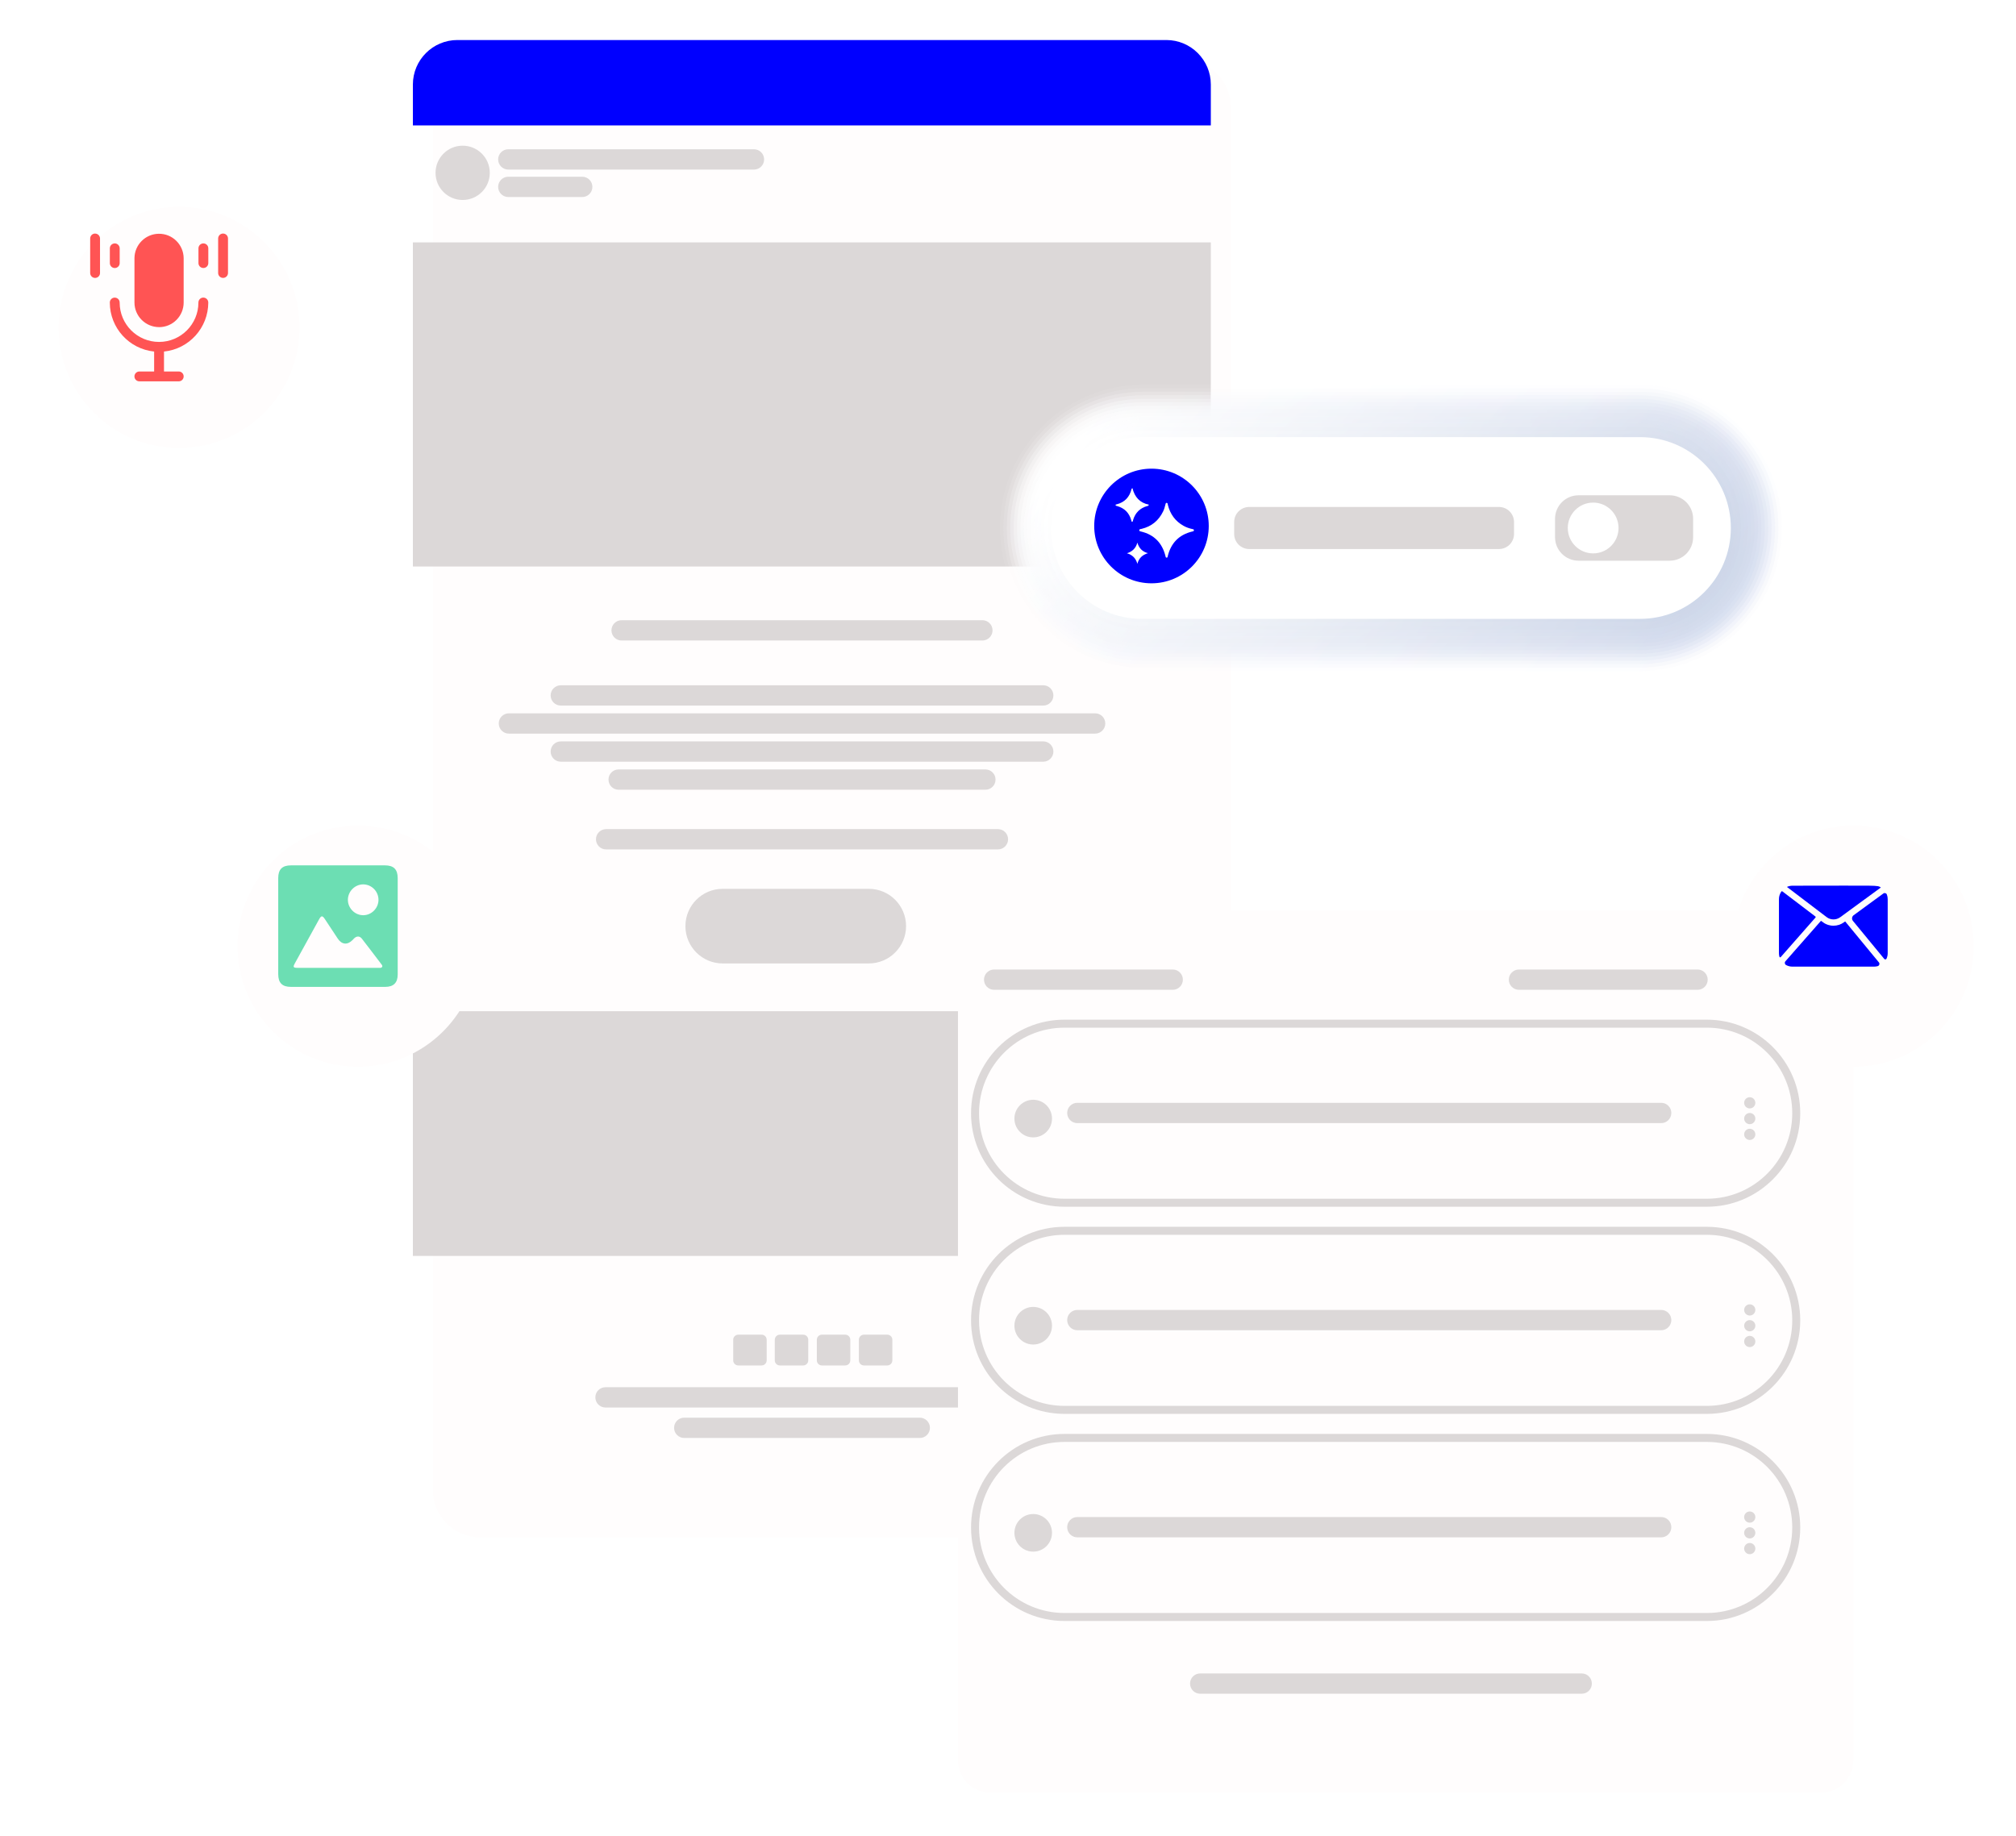 <svg width="504" height="459" viewBox="0 0 504 459" fill="none" xmlns="http://www.w3.org/2000/svg">
<g clip-path="url(#clip0_718_5648)">
<g filter="url(#filter0_d_718_5648)">
<path d="M39.765 107.011C56.398 107.011 69.881 93.514 69.881 76.866C69.881 60.217 56.398 46.721 39.765 46.721C23.133 46.721 9.649 60.217 9.649 76.866C9.649 93.514 23.133 107.011 39.765 107.011Z" fill="#FFFDFD"/>
</g>
<g filter="url(#filter1_d_718_5648)">
<path d="M290.927 10.007H114.999C108.494 10.007 103.22 15.286 103.22 21.798V367.578C103.22 374.09 108.494 379.369 114.999 379.369H290.927C297.433 379.369 302.707 374.09 302.707 367.578V21.798C302.707 15.286 297.433 10.007 290.927 10.007Z" fill="#FFFDFD"/>
</g>
<path d="M114.35 10.007H291.576C297.726 10.007 302.707 14.993 302.707 21.148V31.362H103.22V21.148C103.22 14.993 108.201 10.007 114.35 10.007Z" fill="#0000FF"/>
<path d="M115.666 49.999C119.411 49.999 122.447 46.961 122.447 43.212C122.447 39.463 119.411 36.424 115.666 36.424C111.921 36.424 108.885 39.463 108.885 43.212C108.885 46.961 111.921 49.999 115.666 49.999Z" fill="#DCD8D8"/>
<path d="M188.498 37.322H127.068C125.67 37.322 124.536 38.457 124.536 39.856V39.862C124.536 41.262 125.67 42.397 127.068 42.397H188.498C189.897 42.397 191.03 41.262 191.03 39.862V39.856C191.03 38.457 189.897 37.322 188.498 37.322Z" fill="#DCD8D8"/>
<path d="M245.603 155.067H155.396C153.998 155.067 152.864 156.202 152.864 157.602V157.608C152.864 159.007 153.998 160.142 155.396 160.142H245.603C247.001 160.142 248.134 159.007 248.134 157.608V157.602C248.134 156.202 247.001 155.067 245.603 155.067Z" fill="#DCD8D8"/>
<path d="M260.817 171.336H140.193C138.795 171.336 137.662 172.471 137.662 173.87V173.876C137.662 175.276 138.795 176.41 140.193 176.41H260.817C262.215 176.41 263.349 175.276 263.349 173.876V173.87C263.349 172.471 262.215 171.336 260.817 171.336Z" fill="#DCD8D8"/>
<path d="M229.951 354.452H171.053C169.655 354.452 168.521 355.586 168.521 356.986V356.992C168.521 358.391 169.655 359.526 171.053 359.526H229.951C231.35 359.526 232.483 358.391 232.483 356.992V356.986C232.483 355.586 231.35 354.452 229.951 354.452Z" fill="#DCD8D8"/>
<path d="M249.628 346.837H151.371C149.973 346.837 148.839 347.972 148.839 349.371V349.377C148.839 350.777 149.973 351.911 151.371 351.911H249.628C251.026 351.911 252.159 350.777 252.159 349.377V349.371C252.159 347.972 251.026 346.837 249.628 346.837Z" fill="#DCD8D8"/>
<path d="M273.789 178.348H127.222C125.823 178.348 124.69 179.483 124.69 180.882V180.888C124.69 182.288 125.823 183.423 127.222 183.423H273.789C275.187 183.423 276.321 182.288 276.321 180.888V180.882C276.321 179.483 275.187 178.348 273.789 178.348Z" fill="#DCD8D8"/>
<path d="M260.817 185.366H140.193C138.795 185.366 137.662 186.501 137.662 187.9V187.906C137.662 189.306 138.795 190.441 140.193 190.441H260.817C262.215 190.441 263.349 189.306 263.349 187.906V187.9C263.349 186.501 262.215 185.366 260.817 185.366Z" fill="#DCD8D8"/>
<path d="M246.352 192.378H154.652C153.254 192.378 152.121 193.513 152.121 194.912V194.918C152.121 196.318 153.254 197.452 154.652 197.452H246.352C247.75 197.452 248.884 196.318 248.884 194.918V194.912C248.884 193.513 247.75 192.378 246.352 192.378Z" fill="#DCD8D8"/>
<path d="M249.486 207.3H151.525C150.126 207.3 148.993 208.434 148.993 209.834V209.84C148.993 211.24 150.126 212.374 151.525 212.374H249.486C250.884 212.374 252.018 211.24 252.018 209.84V209.834C252.018 208.434 250.884 207.3 249.486 207.3Z" fill="#DCD8D8"/>
<path d="M145.564 44.187H127.068C125.67 44.187 124.536 45.321 124.536 46.721V46.727C124.536 48.126 125.67 49.261 127.068 49.261H145.564C146.962 49.261 148.096 48.126 148.096 46.727V46.721C148.096 45.321 146.962 44.187 145.564 44.187Z" fill="#DCD8D8"/>
<path d="M302.707 60.603H103.22V141.64H302.707V60.603Z" fill="#DCD8D8"/>
<path d="M302.707 252.822H103.22V314.01H302.707V252.822Z" fill="#DCD8D8"/>
<path d="M217.198 222.228H180.673C175.526 222.228 171.354 226.404 171.354 231.555C171.354 236.707 175.526 240.883 180.673 240.883H217.198C222.345 240.883 226.517 236.707 226.517 231.555C226.517 226.404 222.345 222.228 217.198 222.228Z" fill="#DCD8D8"/>
<path d="M190.399 333.699H184.568C183.867 333.699 183.299 334.268 183.299 334.969V340.126C183.299 340.828 183.867 341.396 184.568 341.396H190.399C191.099 341.396 191.668 340.828 191.668 340.126V334.969C191.668 334.268 191.099 333.699 190.399 333.699Z" fill="#DCD8D8"/>
<path d="M200.797 333.699H194.967C194.266 333.699 193.698 334.268 193.698 334.969V340.126C193.698 340.828 194.266 341.396 194.967 341.396H200.797C201.498 341.396 202.066 340.828 202.066 340.126V334.969C202.066 334.268 201.498 333.699 200.797 333.699Z" fill="#DCD8D8"/>
<path d="M211.308 333.699H205.477C204.777 333.699 204.209 334.268 204.209 334.969V340.126C204.209 340.828 204.777 341.396 205.477 341.396H211.308C212.009 341.396 212.577 340.828 212.577 340.126V334.969C212.577 334.268 212.009 333.699 211.308 333.699Z" fill="#DCD8D8"/>
<path d="M221.819 333.699H215.988C215.287 333.699 214.719 334.268 214.719 334.969V340.126C214.719 340.828 215.287 341.396 215.988 341.396H221.819C222.52 341.396 223.088 340.828 223.088 340.126V334.969C223.088 334.268 222.52 333.699 221.819 333.699Z" fill="#DCD8D8"/>
<path d="M52.07 75.638C52.058 81.964 47.272 87.257 40.987 87.895C40.987 87.919 40.999 87.931 40.999 87.954V92.881H44.687C45.366 92.881 45.915 93.43 45.915 94.116C45.915 94.795 45.366 95.344 44.687 95.344H34.843C34.165 95.344 33.61 94.795 33.61 94.116C33.61 93.436 34.159 92.881 34.837 92.881H38.532V87.954C38.532 87.954 38.544 87.919 38.544 87.895C32.258 87.257 27.466 81.97 27.454 75.644C27.454 74.964 28.003 74.409 28.682 74.409C29.361 74.409 29.915 74.958 29.915 75.638C29.915 81.078 34.324 85.491 39.759 85.491C45.195 85.491 49.603 81.078 49.603 75.638C49.603 74.958 50.152 74.403 50.831 74.403C51.51 74.403 52.064 74.952 52.064 75.632L52.07 75.638ZM28.694 67.013C29.372 67.013 29.921 66.463 29.921 65.784V62.092C29.921 61.413 29.372 60.857 28.694 60.857C28.015 60.857 27.46 61.407 27.46 62.086V65.784C27.46 66.463 28.009 67.013 28.694 67.019V67.013ZM23.772 58.394C23.093 58.394 22.544 58.949 22.544 59.629V68.253C22.544 68.933 23.093 69.488 23.772 69.488C24.451 69.488 25.005 68.939 25.005 68.259V59.635C25.005 58.955 24.456 58.4 23.778 58.4L23.772 58.394ZM55.765 58.394C55.086 58.394 54.537 58.949 54.537 59.629V68.253C54.537 68.933 55.086 69.482 55.77 69.482C56.449 69.482 56.998 68.933 56.998 68.253V59.629C56.998 58.949 56.449 58.394 55.77 58.394H55.765ZM50.843 60.857C50.164 60.857 49.615 61.407 49.615 62.086V65.778C49.615 66.458 50.164 67.007 50.849 67.007C51.527 67.007 52.076 66.458 52.076 65.778V62.086C52.076 61.407 51.527 60.857 50.849 60.857H50.843ZM39.765 81.793C43.165 81.793 45.915 79.034 45.915 75.632V64.544C45.879 61.141 43.1 58.412 39.706 58.447C36.354 58.477 33.645 61.194 33.616 64.544V75.626C33.616 79.028 36.372 81.781 39.771 81.787L39.765 81.793Z" fill="#FF5454"/>
<g filter="url(#filter2_d_718_5648)">
<path d="M84.494 261.701C101.126 261.701 114.61 248.204 114.61 231.556C114.61 214.907 101.126 201.411 84.494 201.411C67.861 201.411 54.378 214.907 54.378 231.556C54.378 248.204 67.861 261.701 84.494 261.701Z" fill="#FFFDFD"/>
</g>
<g filter="url(#filter3_d_718_5648)">
<path d="M450.283 222.671H242.546C238.1 222.671 234.496 226.278 234.496 230.728V435.14C234.496 439.59 238.1 443.198 242.546 443.198H450.283C454.729 443.198 458.333 439.59 458.333 435.14V230.728C458.333 226.278 454.729 222.671 450.283 222.671Z" fill="#FFFDFD"/>
</g>
<path d="M395.433 418.398H300.045C298.647 418.398 297.513 419.533 297.513 420.933V420.939C297.513 422.338 298.647 423.473 300.045 423.473H395.433C396.832 423.473 397.965 422.338 397.965 420.939V420.933C397.965 419.533 396.832 418.398 395.433 418.398Z" fill="#DCD8D8"/>
<path d="M293.188 242.401H248.53C247.132 242.401 245.998 243.536 245.998 244.936V244.942C245.998 246.341 247.132 247.476 248.53 247.476H293.188C294.586 247.476 295.719 246.341 295.719 244.942V244.936C295.719 243.536 294.586 242.401 293.188 242.401Z" fill="#DCD8D8"/>
<path d="M424.393 242.401H379.735C378.337 242.401 377.203 243.536 377.203 244.936V244.942C377.203 246.341 378.337 247.476 379.735 247.476H424.393C425.791 247.476 426.925 246.341 426.925 244.942V244.936C426.925 243.536 425.791 242.401 424.393 242.401Z" fill="#DCD8D8"/>
<path d="M415.298 379.298H269.327C267.929 379.298 266.795 380.432 266.795 381.832V381.838C266.795 383.238 267.929 384.372 269.327 384.372H415.298C416.697 384.372 417.83 383.238 417.83 381.838V381.832C417.83 380.432 416.697 379.298 415.298 379.298Z" fill="#DCD8D8"/>
<path d="M426.7 359.514H266.123C253.773 359.514 243.761 369.535 243.761 381.897V381.903C243.761 394.265 253.773 404.286 266.123 404.286H426.7C439.05 404.286 449.062 394.265 449.062 381.903V381.897C449.062 369.535 439.05 359.514 426.7 359.514Z" stroke="#DCD8D8" stroke-width="2" stroke-miterlimit="10"/>
<path d="M263.001 383.244C263.001 380.647 260.897 378.542 258.303 378.542C255.708 378.542 253.605 380.647 253.605 383.244C253.605 385.841 255.708 387.946 258.303 387.946C260.897 387.946 263.001 385.841 263.001 383.244Z" fill="#DCD8D8"/>
<path d="M438.834 383.244C438.834 382.471 438.208 381.844 437.435 381.844C436.663 381.844 436.037 382.471 436.037 383.244C436.037 384.017 436.663 384.644 437.435 384.644C438.208 384.644 438.834 384.017 438.834 383.244Z" fill="#DCD8D8"/>
<path d="M438.834 387.184C438.834 386.411 438.208 385.784 437.435 385.784C436.663 385.784 436.037 386.411 436.037 387.184C436.037 387.957 436.663 388.584 437.435 388.584C438.208 388.584 438.834 387.957 438.834 387.184Z" fill="#DCD8D8"/>
<path d="M438.834 379.304C438.834 378.531 438.208 377.904 437.435 377.904C436.663 377.904 436.037 378.531 436.037 379.304C436.037 380.077 436.663 380.704 437.435 380.704C438.208 380.704 438.834 380.077 438.834 379.304Z" fill="#DCD8D8"/>
<path d="M415.298 327.514H269.327C267.929 327.514 266.795 328.649 266.795 330.048V330.054C266.795 331.454 267.929 332.589 269.327 332.589H415.298C416.697 332.589 417.83 331.454 417.83 330.054V330.048C417.83 328.649 416.697 327.514 415.298 327.514Z" fill="#DCD8D8"/>
<path d="M426.7 307.73H266.123C253.773 307.73 243.761 317.752 243.761 330.113V330.119C243.761 342.481 253.773 352.502 266.123 352.502H426.7C439.05 352.502 449.062 342.481 449.062 330.119V330.113C449.062 317.752 439.05 307.73 426.7 307.73Z" stroke="#DCD8D8" stroke-width="2" stroke-miterlimit="10"/>
<path d="M263.001 331.46C263.001 328.863 260.897 326.758 258.303 326.758C255.708 326.758 253.605 328.863 253.605 331.46C253.605 334.057 255.708 336.162 258.303 336.162C260.897 336.162 263.001 334.057 263.001 331.46Z" fill="#DCD8D8"/>
<path d="M438.834 331.46C438.834 330.687 438.208 330.06 437.435 330.06C436.663 330.06 436.037 330.687 436.037 331.46C436.037 332.233 436.663 332.86 437.435 332.86C438.208 332.86 438.834 332.233 438.834 331.46Z" fill="#DCD8D8"/>
<path d="M438.834 335.401C438.834 334.627 438.208 334 437.435 334C436.663 334 436.037 334.627 436.037 335.401C436.037 336.174 436.663 336.801 437.435 336.801C438.208 336.801 438.834 336.174 438.834 335.401Z" fill="#DCD8D8"/>
<path d="M438.834 327.514C438.834 326.741 438.208 326.114 437.435 326.114C436.663 326.114 436.037 326.741 436.037 327.514C436.037 328.288 436.663 328.914 437.435 328.914C438.208 328.914 438.834 328.288 438.834 327.514Z" fill="#DCD8D8"/>
<path d="M415.298 275.73H269.327C267.929 275.73 266.795 276.865 266.795 278.265V278.271C266.795 279.67 267.929 280.805 269.327 280.805H415.298C416.697 280.805 417.83 279.67 417.83 278.271V278.265C417.83 276.865 416.697 275.73 415.298 275.73Z" fill="#DCD8D8"/>
<path d="M426.7 255.941H266.123C253.773 255.941 243.761 265.962 243.761 278.324V278.33C243.761 290.691 253.773 300.713 266.123 300.713H426.7C439.05 300.713 449.062 290.691 449.062 278.33V278.324C449.062 265.962 439.05 255.941 426.7 255.941Z" stroke="#DCD8D8" stroke-width="2" stroke-miterlimit="10"/>
<path d="M263.001 279.67C263.001 277.074 260.897 274.968 258.303 274.968C255.708 274.968 253.605 277.074 253.605 279.67C253.605 282.267 255.708 284.373 258.303 284.373C260.897 284.373 263.001 282.267 263.001 279.67Z" fill="#DCD8D8"/>
<path d="M438.834 279.671C438.834 278.897 438.208 278.271 437.435 278.271C436.663 278.271 436.037 278.897 436.037 279.671C436.037 280.444 436.663 281.071 437.435 281.071C438.208 281.071 438.834 280.444 438.834 279.671Z" fill="#DCD8D8"/>
<path d="M438.834 283.617C438.834 282.844 438.208 282.217 437.435 282.217C436.663 282.217 436.037 282.844 436.037 283.617C436.037 284.39 436.663 285.017 437.435 285.017C438.208 285.017 438.834 284.39 438.834 283.617Z" fill="#DCD8D8"/>
<path d="M438.834 275.731C438.834 274.957 438.208 274.331 437.435 274.331C436.663 274.331 436.037 274.957 436.037 275.731C436.037 276.504 436.663 277.131 437.435 277.131C438.208 277.131 438.834 276.504 438.834 275.731Z" fill="#DCD8D8"/>
<path d="M99.425 231.632C99.425 235.632 99.425 239.637 99.425 243.636C99.425 245.709 98.392 246.743 96.321 246.743C88.46 246.743 80.593 246.743 72.732 246.743C70.554 246.743 69.557 245.739 69.557 243.553C69.557 235.549 69.557 227.55 69.557 219.546C69.557 217.366 70.56 216.362 72.738 216.362C80.575 216.362 88.412 216.362 96.25 216.362C98.422 216.362 99.425 217.372 99.425 219.552C99.425 223.581 99.425 227.603 99.425 231.632ZM84.429 241.988C87.87 241.988 91.316 241.988 94.757 241.988C95.04 241.988 95.365 242.047 95.536 241.74C95.666 241.498 95.506 241.285 95.359 241.096C93.736 238.963 92.125 236.819 90.478 234.704C89.912 233.977 89.174 233.989 88.513 234.633C88.383 234.763 88.265 234.905 88.135 235.035C86.872 236.317 85.45 236.193 84.453 234.692C83.361 233.05 82.281 231.402 81.195 229.76C80.605 228.874 80.304 228.885 79.778 229.842C77.748 233.523 75.724 237.203 73.7 240.883C73.204 241.781 73.316 241.976 74.349 241.982C77.713 241.982 81.077 241.982 84.441 241.982L84.429 241.988ZM94.621 225.004C94.633 222.866 92.909 221.123 90.797 221.117C88.737 221.117 86.996 222.854 86.972 224.933C86.949 227.042 88.696 228.82 90.803 228.826C92.868 228.826 94.609 227.084 94.621 225.004Z" fill="#6CDEB3"/>
<g filter="url(#filter4_d_718_5648)">
<path d="M458.333 261.701C474.966 261.701 488.449 248.204 488.449 231.556C488.449 214.907 474.966 201.411 458.333 201.411C441.7 201.411 428.217 214.907 428.217 231.556C428.217 248.204 441.7 261.701 458.333 261.701Z" fill="#FFFDFD"/>
</g>
<path d="M453.871 229.411L445.184 239.294C445.084 239.407 444.901 239.365 444.86 239.218C444.777 238.928 444.736 238.627 444.736 238.326V224.804C444.736 224.124 444.948 223.463 445.332 222.913C445.391 222.825 445.515 222.807 445.603 222.872L453.842 229.14C453.93 229.205 453.942 229.329 453.871 229.411Z" fill="#0000FF"/>
<path d="M470.219 221.891L460.045 229.335C459.041 230.067 457.654 230.055 456.663 229.305L446.73 221.75C447.155 221.56 447.628 221.448 448.123 221.448C470.219 221.448 469.18 221.271 470.219 221.891Z" fill="#0000FF"/>
<path d="M471.925 224.804V238.326C471.925 238.792 471.824 239.253 471.635 239.678C471.535 239.909 471.222 239.95 471.063 239.755L463.243 230.256C462.877 229.813 462.96 229.151 463.426 228.815L470.845 223.392C471.151 223.167 471.588 223.303 471.718 223.658C471.854 224.024 471.925 224.414 471.925 224.81V224.804Z" fill="#0000FF"/>
<path d="M469.717 240.6C470.001 240.942 469.83 241.456 469.393 241.568C469.115 241.639 468.832 241.681 468.537 241.681H448.111C447.545 241.681 447.002 241.545 446.524 241.285C446.176 241.102 446.093 240.647 446.347 240.351L455.223 230.25C455.341 230.114 456.268 231.449 458.369 231.449C459.283 231.449 460.204 231.166 460.977 230.604C461.272 230.386 461.284 230.362 461.319 230.409L469.712 240.606L469.717 240.6Z" fill="#0000FF"/>
<g style="mix-blend-mode:multiply">
<path opacity="0.06" d="M409.698 167.809H285.769C266.016 167.809 250.005 151.783 250.005 132.011C250.005 112.239 266.016 96.212 285.769 96.212H409.698C429.451 96.212 445.462 112.239 445.462 132.011C445.462 151.783 429.451 167.809 409.698 167.809Z" fill="url(#paint0_linear_718_5648)"/>
<path opacity="0.12" d="M409.721 166.941H285.751C266.483 166.941 250.861 151.304 250.861 132.017C250.861 112.729 266.483 97.093 285.751 97.093H409.721C428.99 97.093 444.612 112.729 444.612 132.017C444.612 151.304 428.99 166.941 409.721 166.941Z" fill="url(#paint1_linear_718_5648)"/>
<path opacity="0.19" d="M409.739 166.067H285.728C266.937 166.067 251.705 150.82 251.705 132.011C251.705 113.202 266.937 97.955 285.728 97.955H409.739C428.53 97.955 443.762 113.202 443.762 132.011C443.762 150.82 428.53 166.067 409.739 166.067Z" fill="url(#paint2_linear_718_5648)"/>
<path opacity="0.25" d="M409.763 165.193H285.71C267.403 165.193 252.561 150.336 252.561 132.011C252.561 113.687 267.403 98.83 285.71 98.83H409.763C428.07 98.83 442.912 113.687 442.912 132.011C442.912 150.336 428.07 165.193 409.763 165.193Z" fill="url(#paint3_linear_718_5648)"/>
<path opacity="0.31" d="M409.78 164.324H285.687C267.858 164.324 253.41 149.857 253.41 132.017C253.41 114.171 267.864 99.71 285.687 99.71H409.78C427.609 99.71 442.056 114.177 442.056 132.017C442.056 149.863 427.603 164.324 409.78 164.324Z" fill="url(#paint4_linear_718_5648)"/>
<path opacity="0.38" d="M409.804 163.45H285.669C268.324 163.45 254.26 149.373 254.26 132.011C254.26 114.649 268.324 100.572 285.669 100.572H409.804C427.149 100.572 441.212 114.649 441.212 132.011C441.212 149.373 427.149 163.45 409.804 163.45Z" fill="url(#paint5_linear_718_5648)"/>
<path opacity="0.44" d="M409.822 162.581H285.645C268.778 162.581 255.11 148.894 255.11 132.017C255.11 115.134 268.784 101.452 285.645 101.452H409.822C426.689 101.452 440.357 115.139 440.357 132.017C440.357 148.9 426.683 162.581 409.822 162.581Z" fill="url(#paint6_linear_718_5648)"/>
<path opacity="0.5" d="M409.845 161.707H285.628C269.245 161.707 255.96 148.41 255.96 132.011C255.96 115.612 269.245 102.315 285.628 102.315H409.845C426.228 102.315 439.513 115.612 439.513 132.011C439.513 148.41 426.228 161.707 409.845 161.707Z" fill="url(#paint7_linear_718_5648)"/>
<path opacity="0.56" d="M409.863 160.833H285.604C269.699 160.833 256.81 147.931 256.81 132.011C256.81 116.091 269.699 103.189 285.604 103.189H409.863C425.768 103.189 438.657 116.091 438.657 132.011C438.657 147.931 425.762 160.833 409.863 160.833Z" fill="url(#paint8_linear_718_5648)"/>
<path opacity="0.62" d="M409.887 159.965H285.586C270.165 159.965 257.66 147.453 257.66 132.011C257.66 116.575 270.159 104.063 285.586 104.063H409.887C425.308 104.063 437.813 116.575 437.813 132.011C437.813 147.447 425.308 159.965 409.887 159.965Z" fill="url(#paint9_linear_718_5648)"/>
<path opacity="0.69" d="M409.904 159.09H285.563C270.62 159.09 258.51 146.968 258.51 132.011C258.51 117.053 270.62 104.932 285.563 104.932H409.904C424.847 104.932 436.957 117.053 436.957 132.011C436.957 146.968 424.847 159.09 409.904 159.09Z" fill="url(#paint10_linear_718_5648)"/>
<path opacity="0.75" d="M409.928 158.222H285.545C271.086 158.222 259.365 146.49 259.365 132.017C259.365 117.544 271.086 105.812 285.545 105.812H409.928C424.387 105.812 436.108 117.544 436.108 132.017C436.108 146.49 424.387 158.222 409.928 158.222Z" fill="url(#paint11_linear_718_5648)"/>
<path opacity="0.81" d="M409.946 157.347H285.521C271.54 157.347 260.209 146.005 260.209 132.011C260.209 118.016 271.54 106.674 285.521 106.674H409.946C423.927 106.674 435.258 118.016 435.258 132.011C435.258 146.005 423.927 157.347 409.946 157.347Z" fill="url(#paint12_linear_718_5648)"/>
<path opacity="0.88" d="M409.969 156.479H285.504C272.007 156.479 261.065 145.527 261.065 132.017C261.065 118.507 272.007 107.555 285.504 107.555H409.969C423.466 107.555 434.408 118.507 434.408 132.017C434.408 145.527 423.466 156.479 409.969 156.479Z" fill="url(#paint13_linear_718_5648)"/>
<path opacity="0.94" d="M409.987 155.605H285.48C272.461 155.605 261.909 145.042 261.909 132.011C261.909 118.979 272.461 108.423 285.48 108.423H409.987C423.006 108.423 433.558 118.985 433.558 132.011C433.558 145.042 423.006 155.605 409.987 155.605Z" fill="url(#paint14_linear_718_5648)"/>
<path d="M410.01 154.731H285.462C272.927 154.731 262.765 144.558 262.765 132.011C262.765 119.464 272.927 109.292 285.462 109.292H410.01C422.546 109.292 432.708 119.464 432.708 132.011C432.708 144.558 422.546 154.731 410.01 154.731Z" fill="url(#paint15_linear_718_5648)"/>
</g>
<path d="M410.01 154.731H285.462C272.927 154.731 262.765 144.558 262.765 132.011C262.765 119.464 272.927 109.292 285.462 109.292H410.01C422.546 109.292 432.708 119.464 432.708 132.011C432.708 144.558 422.546 154.731 410.01 154.731Z" fill="white"/>
<path d="M287.87 145.84C279.962 145.84 273.553 139.425 273.553 131.509C273.553 123.599 279.962 117.178 287.87 117.178C295.778 117.178 302.188 123.593 302.188 131.509C302.188 139.425 295.778 145.84 287.87 145.84Z" fill="#0000FF"/>
<path d="M291.665 125.714C291.972 125.785 291.919 126.056 291.972 126.263C292.544 128.532 293.801 130.286 295.843 131.444C296.522 131.828 297.254 132.094 298.021 132.259C298.21 132.301 298.475 132.289 298.481 132.572C298.487 132.856 298.233 132.85 298.039 132.897C294.763 133.689 292.763 135.756 291.948 139.005C291.907 139.183 291.913 139.413 291.683 139.425C291.393 139.443 291.411 139.183 291.358 138.988C290.532 135.745 288.531 133.677 285.25 132.891C285.049 132.844 284.795 132.832 284.825 132.555C284.854 132.247 285.161 132.283 285.368 132.236C287.864 131.639 289.664 130.174 290.78 127.87C291.051 127.315 291.222 126.718 291.364 126.116C291.405 125.938 291.417 125.743 291.665 125.72V125.714Z" fill="white"/>
<path d="M283.113 122.051C283.662 124.29 284.972 125.726 287.191 126.169C287.18 126.476 286.997 126.476 286.855 126.511C285.002 127.013 283.816 128.195 283.267 130.032C283.22 130.192 283.267 130.451 283.013 130.44C282.812 130.434 282.848 130.197 282.807 130.05C282.287 128.195 281.089 127.031 279.242 126.511C279.1 126.47 278.894 126.494 278.894 126.269C278.894 126.121 279.047 126.121 279.153 126.098C281.195 125.578 282.405 124.267 282.889 122.234C282.895 122.199 282.954 122.175 283.108 122.051H283.113Z" fill="white"/>
<path d="M281.738 138.332C283.09 137.895 283.969 137.068 284.335 135.674C284.748 137.038 285.569 137.936 286.985 138.309C285.616 138.722 284.707 139.549 284.347 140.967C283.951 139.584 283.102 138.722 281.732 138.332H281.738Z" fill="white"/>
<path d="M374.73 126.748H312.315C310.229 126.748 308.538 128.44 308.538 130.528V133.494C308.538 135.582 310.229 137.274 312.315 137.274H374.73C376.817 137.274 378.508 135.582 378.508 133.494V130.528C378.508 128.44 376.817 126.748 374.73 126.748Z" fill="#DCD8D8"/>
<path d="M417.417 123.835H394.625C391.385 123.835 388.759 126.464 388.759 129.707V134.315C388.759 137.558 391.385 140.187 394.625 140.187H417.417C420.657 140.187 423.283 137.558 423.283 134.315V129.707C423.283 126.464 420.657 123.835 417.417 123.835Z" fill="#DCD8D8"/>
<path d="M398.29 138.361C401.794 138.361 404.634 135.518 404.634 132.011C404.634 128.504 401.794 125.661 398.29 125.661C394.786 125.661 391.946 128.504 391.946 132.011C391.946 135.518 394.786 138.361 398.29 138.361Z" fill="white"/>
</g>
<defs>
<filter id="filter0_d_718_5648" x="0.649" y="37.721" width="88.232" height="88.29" filterUnits="userSpaceOnUse" color-interpolation-filters="sRGB">
<feFlood flood-opacity="0" result="BackgroundImageFix"/>
<feColorMatrix in="SourceAlpha" type="matrix" values="0 0 0 0 0 0 0 0 0 0 0 0 0 0 0 0 0 0 127 0" result="hardAlpha"/>
<feOffset dx="5" dy="5"/>
<feGaussianBlur stdDeviation="7"/>
<feColorMatrix type="matrix" values="0 0 0 0 0.659 0 0 0 0 0.659 0 0 0 0 0.659 0 0 0 0.25 0"/>
<feBlend mode="normal" in2="BackgroundImageFix" result="effect1_dropShadow_718_5648"/>
<feBlend mode="normal" in="SourceGraphic" in2="effect1_dropShadow_718_5648" result="shape"/>
</filter>
<filter id="filter1_d_718_5648" x="94.22" y="1.007" width="227.487" height="397.362" filterUnits="userSpaceOnUse" color-interpolation-filters="sRGB">
<feFlood flood-opacity="0" result="BackgroundImageFix"/>
<feColorMatrix in="SourceAlpha" type="matrix" values="0 0 0 0 0 0 0 0 0 0 0 0 0 0 0 0 0 0 127 0" result="hardAlpha"/>
<feOffset dx="5" dy="5"/>
<feGaussianBlur stdDeviation="7"/>
<feColorMatrix type="matrix" values="0 0 0 0 0.659 0 0 0 0 0.659 0 0 0 0 0.659 0 0 0 0.25 0"/>
<feBlend mode="normal" in2="BackgroundImageFix" result="effect1_dropShadow_718_5648"/>
<feBlend mode="normal" in="SourceGraphic" in2="effect1_dropShadow_718_5648" result="shape"/>
</filter>
<filter id="filter2_d_718_5648" x="45.378" y="192.411" width="88.232" height="88.29" filterUnits="userSpaceOnUse" color-interpolation-filters="sRGB">
<feFlood flood-opacity="0" result="BackgroundImageFix"/>
<feColorMatrix in="SourceAlpha" type="matrix" values="0 0 0 0 0 0 0 0 0 0 0 0 0 0 0 0 0 0 127 0" result="hardAlpha"/>
<feOffset dx="5" dy="5"/>
<feGaussianBlur stdDeviation="7"/>
<feColorMatrix type="matrix" values="0 0 0 0 0.659 0 0 0 0 0.659 0 0 0 0 0.659 0 0 0 0.25 0"/>
<feBlend mode="normal" in2="BackgroundImageFix" result="effect1_dropShadow_718_5648"/>
<feBlend mode="normal" in="SourceGraphic" in2="effect1_dropShadow_718_5648" result="shape"/>
</filter>
<filter id="filter3_d_718_5648" x="225.496" y="213.671" width="251.837" height="248.527" filterUnits="userSpaceOnUse" color-interpolation-filters="sRGB">
<feFlood flood-opacity="0" result="BackgroundImageFix"/>
<feColorMatrix in="SourceAlpha" type="matrix" values="0 0 0 0 0 0 0 0 0 0 0 0 0 0 0 0 0 0 127 0" result="hardAlpha"/>
<feOffset dx="5" dy="5"/>
<feGaussianBlur stdDeviation="7"/>
<feColorMatrix type="matrix" values="0 0 0 0 0.659 0 0 0 0 0.659 0 0 0 0 0.659 0 0 0 0.25 0"/>
<feBlend mode="normal" in2="BackgroundImageFix" result="effect1_dropShadow_718_5648"/>
<feBlend mode="normal" in="SourceGraphic" in2="effect1_dropShadow_718_5648" result="shape"/>
</filter>
<filter id="filter4_d_718_5648" x="419.217" y="192.411" width="88.232" height="88.29" filterUnits="userSpaceOnUse" color-interpolation-filters="sRGB">
<feFlood flood-opacity="0" result="BackgroundImageFix"/>
<feColorMatrix in="SourceAlpha" type="matrix" values="0 0 0 0 0 0 0 0 0 0 0 0 0 0 0 0 0 0 127 0" result="hardAlpha"/>
<feOffset dx="5" dy="5"/>
<feGaussianBlur stdDeviation="7"/>
<feColorMatrix type="matrix" values="0 0 0 0 0.659 0 0 0 0 0.659 0 0 0 0 0.659 0 0 0 0.25 0"/>
<feBlend mode="normal" in2="BackgroundImageFix" result="effect1_dropShadow_718_5648"/>
<feBlend mode="normal" in="SourceGraphic" in2="effect1_dropShadow_718_5648" result="shape"/>
</filter>
<linearGradient id="paint0_linear_718_5648" x1="280.281" y1="81.273" x2="412.965" y2="180.877" gradientUnits="userSpaceOnUse">
<stop stop-color="white"/>
<stop offset="0.75" stop-color="#E3E7F4"/>
<stop offset="1" stop-color="#D9DFF1"/>
</linearGradient>
<linearGradient id="paint1_linear_718_5648" x1="281.166" y1="81.716" x2="412.233" y2="180.554" gradientUnits="userSpaceOnUse">
<stop stop-color="white"/>
<stop offset="0.72" stop-color="#E3E8F5"/>
<stop offset="1" stop-color="#D8DFF1"/>
</linearGradient>
<linearGradient id="paint2_linear_718_5648" x1="282.057" y1="82.159" x2="411.494" y2="180.219" gradientUnits="userSpaceOnUse">
<stop stop-color="white"/>
<stop offset="0.7" stop-color="#E4E8F4"/>
<stop offset="1" stop-color="#D8DEF0"/>
</linearGradient>
<linearGradient id="paint3_linear_718_5648" x1="282.942" y1="82.602" x2="410.762" y2="179.883" gradientUnits="userSpaceOnUse">
<stop stop-color="white"/>
<stop offset="0.67" stop-color="#E5E9F5"/>
<stop offset="1" stop-color="#D7DDF0"/>
</linearGradient>
<linearGradient id="paint4_linear_718_5648" x1="283.822" y1="83.051" x2="410.024" y2="179.542" gradientUnits="userSpaceOnUse">
<stop stop-color="white"/>
<stop offset="0.65" stop-color="#E5EAF5"/>
<stop offset="1" stop-color="#D6DDEF"/>
</linearGradient>
<linearGradient id="paint5_linear_718_5648" x1="284.701" y1="83.506" x2="409.291" y2="179.195" gradientUnits="userSpaceOnUse">
<stop stop-color="white"/>
<stop offset="0.62" stop-color="#E6EAF4"/>
<stop offset="1" stop-color="#D5DCEE"/>
</linearGradient>
<linearGradient id="paint6_linear_718_5648" x1="285.574" y1="83.96" x2="408.553" y2="178.842" gradientUnits="userSpaceOnUse">
<stop stop-color="white"/>
<stop offset="0.6" stop-color="#E6EBF5"/>
<stop offset="1" stop-color="#D4DCEE"/>
</linearGradient>
<linearGradient id="paint7_linear_718_5648" x1="286.448" y1="84.422" x2="407.814" y2="178.483" gradientUnits="userSpaceOnUse">
<stop stop-color="white"/>
<stop offset="0.59" stop-color="#E7EBF5"/>
<stop offset="1" stop-color="#D4DBED"/>
</linearGradient>
<linearGradient id="paint8_linear_718_5648" x1="287.315" y1="84.882" x2="407.082" y2="178.124" gradientUnits="userSpaceOnUse">
<stop stop-color="white"/>
<stop offset="0.57" stop-color="#E7EBF4"/>
<stop offset="1" stop-color="#D3DAEC"/>
</linearGradient>
<linearGradient id="paint9_linear_718_5648" x1="288.183" y1="85.349" x2="406.344" y2="177.759" gradientUnits="userSpaceOnUse">
<stop stop-color="white"/>
<stop offset="0.55" stop-color="#E8ECF5"/>
<stop offset="1" stop-color="#D2DAEC"/>
</linearGradient>
<linearGradient id="paint10_linear_718_5648" x1="289.051" y1="85.816" x2="405.605" y2="177.388" gradientUnits="userSpaceOnUse">
<stop stop-color="white"/>
<stop offset="0.53" stop-color="#E8ECF5"/>
<stop offset="1" stop-color="#D1D9EB"/>
</linearGradient>
<linearGradient id="paint11_linear_718_5648" x1="289.906" y1="86.288" x2="404.867" y2="177.012" gradientUnits="userSpaceOnUse">
<stop stop-color="white"/>
<stop offset="0.51" stop-color="#E9EDF5"/>
<stop offset="1" stop-color="#D0D9EB"/>
</linearGradient>
<linearGradient id="paint12_linear_718_5648" x1="290.768" y1="86.761" x2="404.128" y2="176.635" gradientUnits="userSpaceOnUse">
<stop stop-color="white"/>
<stop offset="0.49" stop-color="#E9EDF5"/>
<stop offset="1" stop-color="#CFD8EA"/>
</linearGradient>
<linearGradient id="paint13_linear_718_5648" x1="291.624" y1="87.239" x2="403.39" y2="176.246" gradientUnits="userSpaceOnUse">
<stop stop-color="white"/>
<stop offset="0.49" stop-color="#E9EDF5"/>
<stop offset="1" stop-color="#CFD7E9"/>
</linearGradient>
<linearGradient id="paint14_linear_718_5648" x1="292.473" y1="87.718" x2="402.652" y2="175.858" gradientUnits="userSpaceOnUse">
<stop stop-color="white"/>
<stop offset="0.47" stop-color="#EAEEF5"/>
<stop offset="1" stop-color="#CED7E9"/>
</linearGradient>
<linearGradient id="paint15_linear_718_5648" x1="293.323" y1="88.202" x2="401.913" y2="175.464" gradientUnits="userSpaceOnUse">
<stop stop-color="white"/>
<stop offset="0.46" stop-color="#EAEEF5"/>
<stop offset="1" stop-color="#CDD6E8"/>
</linearGradient>
<clipPath id="clip0_718_5648">
<rect width="504" height="459" fill="white"/>
</clipPath>
</defs>
</svg>
